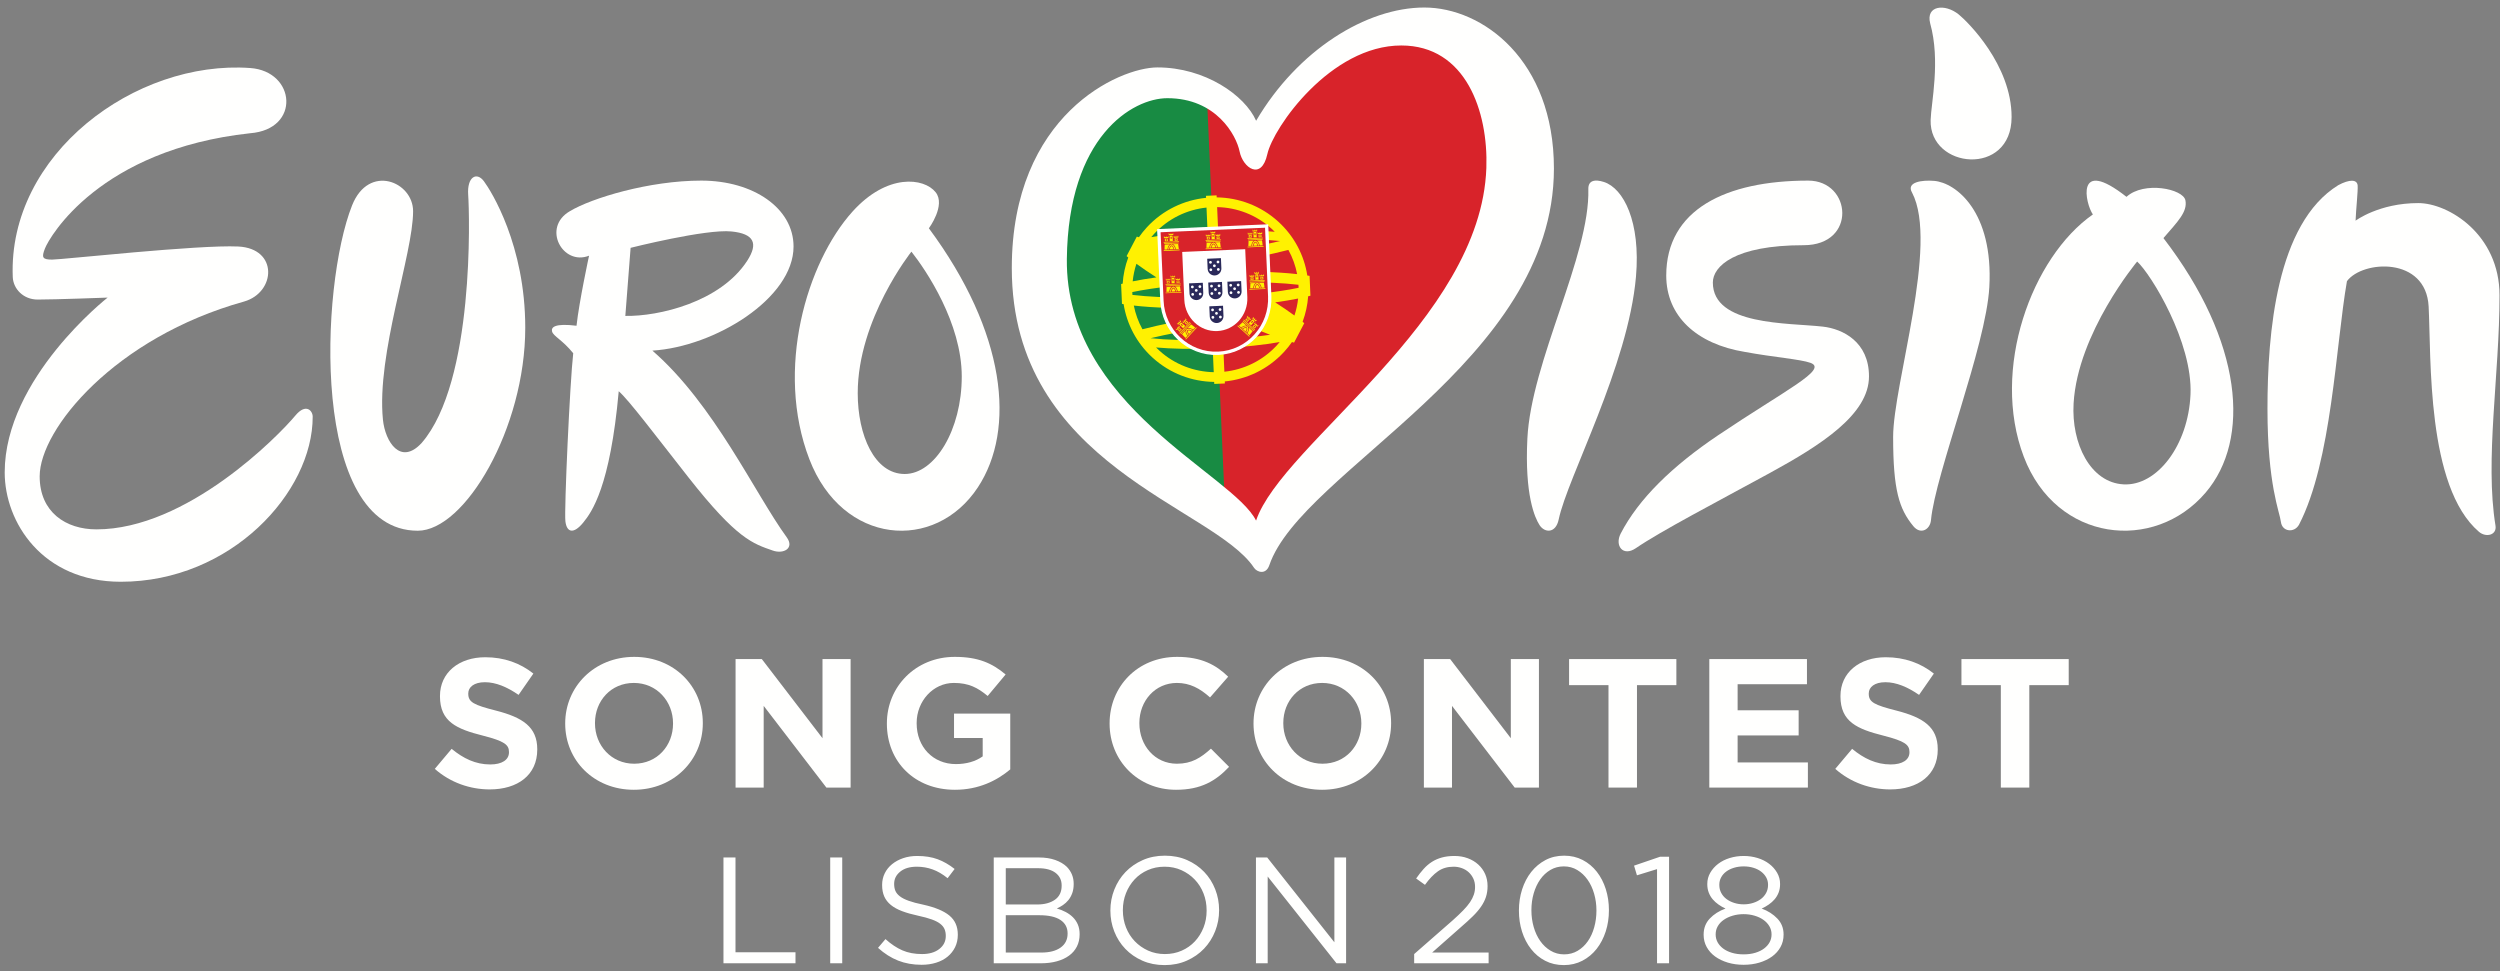 <?xml version="1.0" encoding="UTF-8"?>
<svg width="260px" height="101px" viewBox="0 0 260 101" version="1.1" xmlns="http://www.w3.org/2000/svg" xmlns:xlink="http://www.w3.org/1999/xlink">
    <rect x="0" y="0" width="260" height="101" fill="#808080" stroke="none"/>
    <!-- Generator: Sketch 45.2 (43514) - http://www.bohemiancoding.com/sketch -->
    <title>CMYK_white_ESC_Lisbon_2018</title>
    <desc>Created with Sketch.</desc>
    <defs></defs>
    <g id="Website" stroke="none" stroke-width="1" fill="none" fill-rule="evenodd">
        <g id="CMYK_white_ESC_Lisbon_2018" transform="translate(0, 0.5)">
            <polyline id="Fill-1" fill="#D8232A" points="126.305 50.791 130.467 55.232 145.794 39.659 157.354 20.076 153.051 3.172 139.092 4.081 130.467 13.688 124.938 9.71 126.305 50.791"></polyline>
            <polyline id="Fill-2" fill="#188B43" points="108.75 35.285 127.34 50.88 125.568 10.603 119.621 7.795 110.366 12.841 108.75 35.285"></polyline>
            <path d="M110.952,26.428 C111.095,13.697 117.77,9.712 121.404,9.712 C126.482,9.712 128.578,13.559 128.92,15.262 C129.264,16.963 131.184,18.325 131.802,15.534 C132.42,12.742 138.392,4.23 145.732,4.23 C152.455,4.23 154.783,11.111 154.581,16.964 C154.031,32.895 133.353,45.612 130.631,53.641 C128.207,48.777 110.781,41.748 110.952,26.428 Z M148.134,0.282 C142.096,0.282 134.957,4.707 130.636,12.061 C129.47,9.406 125.315,6.512 120.377,6.512 C116.397,6.511 105.227,11.448 105.227,27.381 C105.227,47.943 126.187,52.167 130.424,58.557 C130.716,58.997 131.654,59.329 132.011,58.279 C135.392,48.375 161.608,37.185 161.608,17.031 C161.608,5.729 154.17,0.282 148.134,0.282 L148.134,0.282 Z" id="Fill-3" fill="#FFFFFE"></path>
            <path d="M132.937,22.547 C134.623,24.081 135.636,26.07 135.959,28.152 C136.039,28.164 136.118,28.177 136.195,28.19 L136.237,29.157 L136.243,29.287 L136.286,30.254 C136.208,30.274 136.129,30.294 136.048,30.315 C135.983,31.214 135.791,32.108 135.47,32.966 C135.53,33.015 135.588,33.063 135.645,33.11 L134.582,35.135 L134.363,35.075 C134.114,35.433 133.838,35.777 133.533,36.107 C131.864,37.915 129.657,38.943 127.379,39.171 L127.388,39.381 L126.283,39.428 L126.274,39.219 C123.983,39.188 121.694,38.356 119.872,36.699 C118.197,35.175 117.186,33.199 116.856,31.132 L116.686,31.103 L116.595,29.04 L116.757,28.999 C116.817,28.075 117.01,27.159 117.339,26.279 L117.165,26.137 L118.228,24.11 L118.447,24.171 C118.696,23.814 118.972,23.468 119.276,23.139 C120.945,21.331 123.152,20.303 125.431,20.075 L125.422,19.865 L126.527,19.817 L126.536,20.027 C128.827,20.057 131.115,20.89 132.937,22.547 Z M125.476,21.087 L125.584,23.541 C123.359,23.657 121.332,23.879 119.73,24.162 C119.826,24.046 119.924,23.934 120.027,23.822 C121.506,22.22 123.457,21.303 125.476,21.087 Z M125.624,24.452 L125.676,25.619 C124.448,25.649 123.277,25.601 122.2,25.515 C121.679,25.299 121.178,25.101 120.701,24.922 C122.129,24.711 123.811,24.546 125.624,24.452 Z M125.725,26.745 L125.741,27.117 C125.487,26.994 125.235,26.872 124.985,26.754 C125.229,26.754 125.476,26.752 125.725,26.745 Z M125.937,31.565 L125.98,32.541 C123.09,32.719 120.541,33.3 118.815,33.745 C118.385,32.966 118.085,32.133 117.916,31.278 C119.97,31.515 122.742,31.606 125.812,31.501 L125.937,31.565 Z M126.029,33.668 L126.081,34.835 C123.602,34.923 121.353,34.856 119.655,34.674 C121.327,34.268 123.553,33.821 126.029,33.668 Z M126.121,35.746 L126.229,38.207 C124.199,38.166 122.175,37.422 120.561,35.954 C120.448,35.85 120.337,35.745 120.231,35.637 C121.854,35.779 123.895,35.825 126.121,35.746 Z M127.334,38.159 L127.226,35.698 C129.456,35.581 131.487,35.357 133.089,35.073 C132.991,35.192 132.889,35.309 132.783,35.424 C131.303,37.026 129.352,37.943 127.334,38.159 Z M127.186,34.788 L127.134,33.621 C128.357,33.592 129.524,33.639 130.597,33.726 C131.116,33.942 131.616,34.139 132.091,34.317 C130.668,34.528 128.993,34.693 127.186,34.788 Z M127.085,32.494 L127.069,32.128 C127.318,32.25 127.566,32.37 127.811,32.486 C127.572,32.486 127.329,32.488 127.085,32.494 Z M126.873,27.681 L126.83,26.697 C129.72,26.517 132.268,25.935 133.99,25.491 C134.43,26.285 134.734,27.136 134.902,28.008 C132.859,27.777 130.12,27.689 127.089,27.792 L126.873,27.681 Z M126.78,25.571 L126.729,24.404 C129.2,24.318 131.44,24.385 133.134,24.566 C131.466,24.971 129.248,25.417 126.78,25.571 Z M126.689,23.493 L126.581,21.039 C128.61,21.079 130.634,21.824 132.249,23.292 C132.361,23.394 132.47,23.499 132.575,23.605 C130.954,23.463 128.915,23.416 126.689,23.493 Z M135.04,29.115 C133.429,28.928 131.373,28.831 129.076,28.848 C129.795,29.244 130.482,29.638 131.132,30.026 C132.614,29.863 133.944,29.661 135.053,29.432 C135.05,29.326 135.046,29.221 135.04,29.115 Z M121.757,29.266 C120.241,29.434 118.884,29.641 117.759,29.875 C117.762,29.974 117.766,30.072 117.772,30.17 C119.396,30.364 121.484,30.464 123.819,30.446 C123.099,30.05 122.409,29.655 121.757,29.266 Z M117.798,28.761 C118.531,28.611 119.36,28.472 120.266,28.348 C119.493,27.854 118.795,27.378 118.188,26.932 C117.99,27.529 117.861,28.143 117.798,28.761 Z M132.618,30.946 C133.49,30.826 134.292,30.693 135.005,30.548 C134.94,31.145 134.813,31.737 134.621,32.314 C134.034,31.883 133.361,31.423 132.618,30.946 L132.618,30.946 Z" id="Fill-4" fill="#FFF101"></path>
            <path d="M126.701,36.346 C125.92,36.38 125.154,36.255 124.426,35.974 C123.729,35.705 123.1,35.308 122.554,34.79 C122.014,34.28 121.582,33.679 121.27,33.003 C120.949,32.308 120.769,31.565 120.736,30.795 L120.41,23.39 L122.844,23.285 L129.396,23.001 L131.83,22.895 L132.157,30.3 C132.19,31.07 132.076,31.826 131.817,32.546 C131.566,33.246 131.188,33.882 130.697,34.437 C130.198,35 129.605,35.45 128.936,35.778 C128.234,36.121 127.483,36.312 126.701,36.346" id="Fill-5" fill="#FFFFFF"></path>
            <path d="M131.754,32.524 C131.506,33.216 131.132,33.845 130.647,34.394 C130.153,34.949 129.568,35.395 128.906,35.718 C128.214,36.057 127.471,36.247 126.699,36.28 C125.926,36.314 125.17,36.19 124.449,35.911 C123.763,35.646 123.14,35.253 122.6,34.743 C122.067,34.237 121.64,33.644 121.331,32.975 C121.014,32.288 120.835,31.554 120.801,30.792 L120.479,23.454 L131.767,22.965 L132.089,30.303 C132.123,31.065 132.01,31.812 131.754,32.524 Z M131.895,22.826 L120.34,23.327 L120.669,30.798 C120.703,31.577 120.885,32.328 121.21,33.031 C121.525,33.715 121.962,34.323 122.508,34.838 C123.061,35.361 123.697,35.763 124.402,36.035 C125.126,36.315 125.889,36.443 126.666,36.414 L126.742,36.411 L126.742,36.41 C127.52,36.372 128.267,36.179 128.965,35.837 C129.643,35.506 130.242,35.05 130.746,34.481 C131.244,33.92 131.626,33.277 131.881,32.568 C132.142,31.84 132.257,31.076 132.223,30.297 L131.895,22.826 L131.895,22.826 Z" id="Fill-6" fill="#FFFFFF"></path>
            <path d="M126.689,36.07 C125.946,36.103 125.219,35.983 124.526,35.716 C123.865,35.461 123.265,35.081 122.746,34.59 C122.232,34.104 121.82,33.532 121.524,32.888 C121.217,32.226 121.046,31.518 121.014,30.783 L120.7,23.654 L122.856,23.561 L129.408,23.277 L131.565,23.183 L131.878,30.312 C131.91,31.047 131.802,31.767 131.555,32.454 C131.316,33.121 130.956,33.726 130.487,34.254 C130.014,34.789 129.449,35.219 128.812,35.53 C128.146,35.855 127.432,36.038 126.689,36.07" id="Fill-7" fill="#D8232A"></path>
            <path d="M125.902,23.581 L125.91,23.744 C125.91,23.755 125.92,23.763 125.93,23.763 L126.363,23.744 C126.374,23.743 126.383,23.734 126.383,23.724 L126.376,23.56 L126.322,23.563 L126.326,23.648 L126.168,23.655 L126.165,23.569 L126.114,23.572 L126.118,23.657 L125.96,23.665 L125.956,23.578 L125.902,23.581" id="Fill-8" fill="#FFF101"></path>
            <path d="M126.22,24.148 L126.108,24.153 L126.101,23.986 C126.1,23.955 126.124,23.929 126.154,23.928 C126.186,23.926 126.211,23.951 126.212,23.981 L126.22,24.148 Z M126.294,23.812 L126.006,23.824 L126.007,24.383 L126.341,24.369 L126.294,23.812 L126.294,23.812 Z" id="Fill-9" fill="#FFF101"></path>
            <path d="M125.6,24.226 C125.599,24.195 125.623,24.17 125.653,24.168 C125.685,24.167 125.711,24.191 125.712,24.222 L125.717,24.346 L125.606,24.35 L125.6,24.226 Z M125.508,24.405 L125.819,24.392 L125.796,24.126 L125.508,24.139 L125.508,24.405 L125.508,24.405 Z" id="Fill-10" fill="#FFF101"></path>
            <path d="M125.404,23.895 L125.412,24.059 C125.412,24.07 125.422,24.078 125.434,24.077 L125.865,24.059 C125.876,24.059 125.885,24.049 125.885,24.038 L125.877,23.875 L125.824,23.877 L125.828,23.963 L125.67,23.97 L125.667,23.884 L125.616,23.886 L125.62,23.972 L125.461,23.979 L125.457,23.893 L125.404,23.895" id="Fill-11" fill="#FFF101"></path>
            <path d="M126.37,25.1 C126.334,25.004 126.275,24.935 126.197,24.896 C126.123,24.942 126.071,25.015 126.043,25.114 C126.027,25.167 126.023,25.217 126.021,25.246 L126.404,25.23 C126.399,25.2 126.391,25.152 126.37,25.1" id="Fill-12" fill="#FFF101"></path>
            <path d="M126.426,23.851 L126.433,24.014 C126.434,24.025 126.443,24.034 126.454,24.034 L126.888,24.015 C126.898,24.014 126.907,24.005 126.906,23.994 L126.899,23.83 L126.846,23.833 L126.849,23.919 L126.692,23.925 L126.688,23.84 L126.638,23.842 L126.641,23.928 L126.484,23.934 L126.48,23.849 L126.426,23.851" id="Fill-13" fill="#FFF101"></path>
            <path d="M126.622,24.182 C126.621,24.151 126.644,24.125 126.675,24.124 C126.705,24.123 126.732,24.146 126.734,24.177 L126.739,24.301 L126.627,24.306 L126.622,24.182 Z M126.53,24.361 L126.841,24.347 L126.818,24.082 L126.529,24.094 L126.53,24.361 L126.53,24.361 Z" id="Fill-14" fill="#FFF101"></path>
            <path d="M125.458,24.684 L126.916,24.621 C126.936,24.619 126.952,24.602 126.952,24.582 C126.951,24.563 126.933,24.546 126.912,24.546 L125.455,24.61 C125.433,24.611 125.418,24.628 125.419,24.648 C125.42,24.668 125.436,24.685 125.458,24.684" id="Fill-15" fill="#FFF101"></path>
            <path d="M125.414,24.547 L126.948,24.481 C126.97,24.479 126.988,24.463 126.987,24.443 C126.986,24.422 126.968,24.406 126.945,24.407 L125.41,24.474 C125.388,24.475 125.37,24.492 125.371,24.513 C125.372,24.532 125.391,24.548 125.414,24.547" id="Fill-16" fill="#FFF101"></path>
            <path d="M125.422,25.415 L127.015,25.346 C127.039,25.346 127.058,25.328 127.057,25.306 C127.056,25.285 127.035,25.268 127.011,25.268 L125.419,25.337 C125.395,25.339 125.376,25.357 125.377,25.379 C125.378,25.4 125.399,25.417 125.422,25.415" id="Fill-17" fill="#FFF101"></path>
            <polyline id="Fill-18" fill="#FFF101" points="126.266 24.701 126.266 24.7 126.266 24.701"></polyline>
            <path d="M126.563,24.945 C126.62,25.056 126.638,25.161 126.643,25.22 L126.957,25.206 L126.89,24.686 L126.35,24.71 C126.439,24.764 126.511,24.843 126.563,24.945" id="Fill-19" fill="#FFF101"></path>
            <path d="M125.781,25.257 C125.782,25.198 125.79,25.092 125.837,24.977 C125.88,24.873 125.946,24.786 126.029,24.723 L125.49,24.747 L125.468,25.271 L125.781,25.257" id="Fill-20" fill="#FFF101"></path>
            <path d="M126.469,25.227 L126.578,25.223 C126.573,25.174 126.558,25.076 126.506,24.975 C126.446,24.86 126.361,24.778 126.252,24.732 L126.214,24.715 L126.164,24.717 L126.128,24.737 C126.024,24.793 125.947,24.882 125.898,25.001 C125.854,25.107 125.847,25.206 125.847,25.254 L125.956,25.25 C125.958,25.216 125.962,25.159 125.98,25.097 C126.004,25.012 126.058,24.897 126.181,24.832 L126.19,24.828 L126.205,24.829 L126.209,24.83 C126.336,24.885 126.401,24.995 126.432,25.077 C126.454,25.138 126.465,25.194 126.469,25.227" id="Fill-21" fill="#FFF101"></path>
            <path d="M128.771,33.372 C128.76,33.365 128.749,33.36 128.738,33.361 C128.727,33.361 128.718,33.365 128.712,33.372 C128.697,33.388 128.699,33.414 128.717,33.43 L129.893,34.5 C129.91,34.514 129.938,34.515 129.951,34.5 C129.966,34.484 129.964,34.457 129.947,34.443 L128.771,33.372" id="Fill-22" fill="#FFF101"></path>
            <path d="M129.86,33.898 C129.821,34.017 129.759,34.103 129.72,34.149 L129.952,34.36 L130.274,33.944 L129.876,33.581 C129.9,33.683 129.893,33.792 129.86,33.898" id="Fill-23" fill="#FFF101"></path>
            <path d="M129.314,32.883 C129.299,32.87 129.275,32.871 129.262,32.885 C129.247,32.9 129.249,32.924 129.264,32.936 L130.342,33.917 C130.359,33.93 130.38,33.927 130.392,33.914 C130.406,33.899 130.406,33.876 130.39,33.861 L129.314,32.883" id="Fill-24" fill="#FFF101"></path>
            <path d="M129.798,33.879 C129.838,33.756 129.836,33.639 129.791,33.53 L129.776,33.491 L129.739,33.457 L129.7,33.445 C129.587,33.412 129.467,33.421 129.349,33.471 C129.243,33.514 129.167,33.581 129.132,33.614 L129.213,33.687 C129.238,33.665 129.281,33.627 129.339,33.595 C129.449,33.535 129.563,33.519 129.67,33.549 L129.676,33.552 L129.688,33.565 L129.691,33.568 C129.742,33.697 129.709,33.82 129.672,33.899 C129.646,33.958 129.613,34.005 129.59,34.032 L129.672,34.105 C129.725,34.041 129.771,33.959 129.798,33.879" id="Fill-25" fill="#FFF101"></path>
            <path d="M128.853,33.36 L129.084,33.57 C129.126,33.529 129.208,33.46 129.323,33.412 C129.429,33.368 129.537,33.352 129.639,33.367 L129.241,33.004 L128.853,33.36" id="Fill-26" fill="#FFF101"></path>
            <path d="M130.299,32.97 L130.185,33.094 L130.102,33.019 L130.216,32.895 C130.237,32.874 130.274,32.872 130.295,32.892 C130.319,32.914 130.32,32.948 130.299,32.97 Z M129.867,33.112 L130.113,33.335 L130.477,32.908 L130.263,32.714 L129.867,33.112 L129.867,33.112 Z" id="Fill-27" fill="#FFF101"></path>
            <path d="M129.613,33.872 C129.655,33.778 129.663,33.689 129.635,33.607 C129.552,33.587 129.46,33.602 129.371,33.652 C129.322,33.679 129.283,33.71 129.262,33.732 L129.543,33.988 C129.561,33.963 129.59,33.923 129.613,33.872" id="Fill-28" fill="#FFF101"></path>
            <path d="M130.254,32.59 C130.246,32.599 130.246,32.611 130.255,32.619 L130.573,32.909 C130.582,32.916 130.596,32.916 130.603,32.908 L130.714,32.787 L130.675,32.752 L130.616,32.815 L130.499,32.709 L130.558,32.646 L130.52,32.612 L130.461,32.675 L130.345,32.57 L130.404,32.505 L130.365,32.469 L130.254,32.59" id="Fill-29" fill="#FFF101"></path>
            <path d="M129.997,32.782 C130.006,32.789 130.019,32.788 130.026,32.781 L130.138,32.66 L130.098,32.624 L130.04,32.688 L129.923,32.582 L129.982,32.519 L129.943,32.484 L129.886,32.548 L129.768,32.442 L129.828,32.378 L129.789,32.342 L129.677,32.463 C129.67,32.471 129.67,32.484 129.678,32.492 L129.997,32.782" id="Fill-30" fill="#FFF101"></path>
            <path d="M130.525,33.395 C130.546,33.417 130.547,33.452 130.527,33.474 L130.442,33.567 L130.359,33.492 L130.445,33.399 C130.465,33.378 130.502,33.377 130.525,33.395 Z M130.252,33.462 L130.482,33.67 L130.654,33.467 L130.441,33.274 L130.252,33.462 L130.252,33.462 Z" id="Fill-31" fill="#FFF101"></path>
            <path d="M130.752,33.467 C130.76,33.475 130.772,33.475 130.78,33.465 L130.891,33.346 L130.853,33.31 L130.793,33.374 L130.677,33.268 L130.736,33.205 L130.698,33.17 L130.639,33.234 L130.523,33.128 L130.581,33.063 L130.543,33.028 L130.432,33.148 C130.423,33.157 130.424,33.17 130.433,33.177 L130.752,33.467" id="Fill-32" fill="#FFF101"></path>
            <path d="M129.38,32.756 C129.37,32.748 129.36,32.745 129.349,32.745 C129.34,32.745 129.331,32.748 129.325,32.755 C129.311,32.77 129.313,32.794 129.33,32.81 L130.463,33.841 C130.479,33.855 130.504,33.855 130.517,33.841 C130.531,33.825 130.529,33.801 130.512,33.786 L129.38,32.756" id="Fill-33" fill="#FFF101"></path>
            <path d="M129.689,32.881 L129.606,32.806 L129.691,32.714 C129.711,32.691 129.748,32.69 129.769,32.71 C129.78,32.721 129.787,32.734 129.787,32.749 C129.788,32.764 129.784,32.778 129.773,32.79 L129.689,32.881 Z M129.687,32.587 L129.499,32.775 L129.727,32.984 L129.901,32.782 L129.687,32.587 L129.687,32.587 Z" id="Fill-34" fill="#FFF101"></path>
            <path d="M122.633,33.014 L122.569,32.955 L122.533,32.994 L122.598,33.052 L122.492,33.167 L122.427,33.109 L122.391,33.148 L122.513,33.258 C122.52,33.266 122.534,33.265 122.541,33.257 L122.834,32.94 C122.842,32.932 122.841,32.92 122.832,32.912 L122.712,32.801 L122.676,32.839 L122.739,32.899 L122.633,33.014" id="Fill-35" fill="#FFF101"></path>
            <path d="M122.634,33.737 C122.654,33.717 122.691,33.715 122.713,33.734 L122.806,33.819 L122.73,33.901 L122.637,33.816 C122.615,33.795 122.613,33.761 122.634,33.737 Z M122.91,33.78 L122.706,33.608 L122.51,33.82 L122.701,34.008 L122.91,33.78 L122.91,33.78 Z" id="Fill-36" fill="#FFF101"></path>
            <path d="M122.896,33.212 L123.02,33.326 L122.945,33.407 L122.82,33.295 C122.799,33.274 122.797,33.239 122.817,33.215 C122.838,33.195 122.874,33.193 122.896,33.212 Z M123.038,33.641 L123.263,33.397 L122.834,33.036 L122.638,33.248 L123.038,33.641 L123.038,33.641 Z" id="Fill-37" fill="#FFF101"></path>
            <path d="M122.364,33.739 L122.299,33.681 L122.263,33.72 L122.385,33.83 C122.392,33.837 122.406,33.837 122.413,33.828 L122.706,33.511 C122.713,33.503 122.713,33.491 122.704,33.483 L122.584,33.373 L122.547,33.412 L122.611,33.47 L122.505,33.586 L122.441,33.527 L122.405,33.566 L122.47,33.623 L122.364,33.739" id="Fill-38" fill="#FFF101"></path>
            <path d="M123.055,32.991 L122.99,32.932 L122.954,32.972 L123.076,33.082 C123.084,33.089 123.097,33.088 123.104,33.081 L123.396,32.764 C123.404,32.755 123.404,32.742 123.395,32.735 L123.274,32.625 L123.239,32.664 L123.303,32.722 L123.195,32.838 L123.131,32.779 L123.097,32.817 L123.16,32.875 L123.055,32.991" id="Fill-39" fill="#FFF101"></path>
            <path d="M123.496,33.07 L123.421,33.152 L123.328,33.068 C123.317,33.059 123.311,33.045 123.31,33.029 C123.309,33.015 123.315,33.001 123.325,32.99 C123.345,32.967 123.382,32.966 123.404,32.987 L123.496,33.07 Z M123.202,33.072 L123.39,33.259 L123.601,33.032 L123.396,32.86 L123.202,33.072 L123.202,33.072 Z" id="Fill-40" fill="#FFF101"></path>
            <path d="M123.746,32.987 C123.735,32.988 123.725,32.992 123.718,33.001 L122.679,34.125 C122.665,34.142 122.665,34.166 122.679,34.181 C122.694,34.193 122.72,34.19 122.734,34.175 L123.772,33.05 C123.787,33.034 123.787,33.01 123.772,32.996 C123.766,32.99 123.757,32.987 123.746,32.987" id="Fill-41" fill="#FFF101"></path>
            <path d="M123.501,34.419 C123.458,34.375 123.389,34.295 123.341,34.181 C123.296,34.077 123.282,33.97 123.295,33.866 L122.931,34.263 L123.288,34.648 L123.501,34.419" id="Fill-42" fill="#FFF101"></path>
            <path d="M123.512,33.632 C123.546,33.625 123.579,33.62 123.613,33.619 C123.685,33.615 123.758,33.626 123.831,33.65 C123.95,33.688 124.037,33.75 124.084,33.787 L124.296,33.557 L123.877,33.237 L123.512,33.632" id="Fill-43" fill="#FFF101"></path>
            <path d="M124.41,33.548 C124.398,33.548 124.387,33.554 124.378,33.563 L123.301,34.73 C123.285,34.747 123.284,34.774 123.3,34.788 C123.316,34.801 123.343,34.799 123.358,34.783 L124.437,33.615 C124.452,33.598 124.453,33.572 124.437,33.557 C124.43,33.551 124.42,33.547 124.41,33.548" id="Fill-44" fill="#FFF101"></path>
            <path d="M123.663,34.243 L123.921,33.963 C123.896,33.944 123.856,33.916 123.805,33.894 C123.711,33.851 123.62,33.845 123.538,33.871 C123.518,33.955 123.532,34.043 123.583,34.134 C123.61,34.182 123.642,34.22 123.663,34.243" id="Fill-45" fill="#FFF101"></path>
            <path d="M123.82,33.11 C123.809,33.111 123.802,33.115 123.794,33.122 L122.808,34.19 C122.794,34.205 122.795,34.228 122.81,34.243 C122.824,34.255 122.849,34.254 122.862,34.24 L122.864,34.238 L123.848,33.172 C123.862,33.157 123.861,33.134 123.846,33.119 C123.839,33.114 123.83,33.11 123.82,33.11" id="Fill-46" fill="#FFF101"></path>
            <path d="M123.387,33.768 L123.375,33.808 C123.341,33.92 123.35,34.037 123.4,34.156 C123.433,34.233 123.486,34.311 123.545,34.371 L123.619,34.29 C123.596,34.266 123.558,34.222 123.527,34.165 C123.482,34.09 123.44,33.97 123.479,33.838 L123.483,33.828 L123.491,33.82 L123.499,33.817 C123.601,33.777 123.716,33.783 123.832,33.834 C123.891,33.861 123.939,33.894 123.965,33.914 L124.039,33.835 C124.002,33.804 123.921,33.745 123.811,33.711 C123.689,33.672 123.568,33.674 123.458,33.716 L123.419,33.732 L123.387,33.768" id="Fill-47" fill="#FFF101"></path>
            <path d="M129.961,24.037 C129.96,24.006 129.984,23.981 130.015,23.979 C130.045,23.978 130.071,24.001 130.073,24.033 L130.078,24.157 L129.966,24.161 L129.961,24.037 Z M129.869,24.216 L130.181,24.203 L130.157,23.937 L129.869,23.95 L129.869,24.216 L129.869,24.216 Z" id="Fill-48" fill="#FFF101"></path>
            <path d="M130.264,23.392 L130.271,23.555 C130.271,23.566 130.28,23.574 130.292,23.574 L130.724,23.555 C130.736,23.554 130.744,23.545 130.744,23.535 L130.736,23.371 L130.683,23.374 L130.687,23.459 L130.529,23.466 L130.526,23.38 L130.475,23.383 L130.478,23.468 L130.32,23.475 L130.317,23.389 L130.264,23.392" id="Fill-49" fill="#FFF101"></path>
            <path d="M130.731,24.911 C130.695,24.814 130.636,24.746 130.558,24.707 C130.484,24.753 130.432,24.826 130.404,24.925 C130.389,24.979 130.383,25.028 130.383,25.057 L130.764,25.041 C130.761,25.011 130.751,24.963 130.731,24.911" id="Fill-50" fill="#FFF101"></path>
            <path d="M130.582,23.959 L130.469,23.964 L130.462,23.797 C130.461,23.766 130.485,23.74 130.515,23.739 C130.547,23.737 130.573,23.762 130.574,23.792 L130.582,23.959 Z M130.655,23.623 L130.366,23.635 L130.369,24.194 L130.703,24.18 L130.655,23.623 L130.655,23.623 Z" id="Fill-51" fill="#FFF101"></path>
            <path d="M130.787,23.662 L130.794,23.825 C130.795,23.836 130.804,23.845 130.815,23.845 L131.248,23.826 C131.259,23.825 131.268,23.815 131.268,23.805 L131.26,23.642 L131.206,23.644 L131.21,23.73 L131.053,23.736 L131.049,23.651 L130.998,23.653 L131.002,23.739 L130.844,23.746 L130.84,23.66 L130.787,23.662" id="Fill-52" fill="#FFF101"></path>
            <path d="M129.765,23.706 L129.773,23.87 C129.773,23.881 129.783,23.889 129.794,23.888 L130.227,23.87 C130.238,23.87 130.246,23.86 130.246,23.849 L130.239,23.686 L130.186,23.688 L130.19,23.774 L130.032,23.781 L130.028,23.695 L129.977,23.697 L129.981,23.783 L129.824,23.79 L129.82,23.704 L129.765,23.706" id="Fill-53" fill="#FFF101"></path>
            <path d="M130.983,23.994 C130.982,23.962 131.006,23.936 131.037,23.935 C131.067,23.934 131.093,23.957 131.094,23.988 L131.1,24.112 L130.989,24.117 L130.983,23.994 Z M130.891,24.172 L131.202,24.158 L131.179,23.893 L130.89,23.905 L130.891,24.172 L130.891,24.172 Z" id="Fill-54" fill="#FFF101"></path>
            <path d="M130.924,24.756 C130.982,24.867 130.999,24.972 131.004,25.031 L131.319,25.017 L131.25,24.497 L130.71,24.521 C130.799,24.575 130.872,24.657 130.924,24.756" id="Fill-55" fill="#FFF101"></path>
            <path d="M129.774,24.358 L131.308,24.292 C131.331,24.29 131.349,24.274 131.347,24.254 C131.347,24.234 131.328,24.217 131.305,24.218 L129.771,24.285 C129.748,24.286 129.73,24.303 129.732,24.324 C129.732,24.344 129.752,24.359 129.774,24.358" id="Fill-56" fill="#FFF101"></path>
            <path d="M129.817,24.495 L131.277,24.432 C131.297,24.43 131.313,24.413 131.312,24.393 C131.311,24.374 131.294,24.357 131.273,24.357 L129.815,24.421 C129.795,24.422 129.78,24.44 129.78,24.459 C129.781,24.479 129.798,24.495 129.817,24.495" id="Fill-57" fill="#FFF101"></path>
            <path d="M129.782,25.226 L131.376,25.157 C131.4,25.157 131.419,25.138 131.418,25.117 C131.418,25.095 131.397,25.078 131.373,25.079 L129.779,25.148 C129.756,25.15 129.737,25.168 129.738,25.19 C129.739,25.211 129.76,25.228 129.782,25.226" id="Fill-58" fill="#FFF101"></path>
            <path d="M130.829,25.039 L130.939,25.034 C130.934,24.985 130.918,24.888 130.866,24.786 C130.807,24.672 130.721,24.589 130.614,24.543 L130.575,24.526 L130.526,24.528 L130.489,24.548 C130.385,24.604 130.308,24.693 130.259,24.812 C130.216,24.918 130.209,25.017 130.208,25.065 L130.318,25.061 C130.319,25.027 130.324,24.97 130.34,24.908 C130.365,24.823 130.419,24.708 130.541,24.643 L130.551,24.639 L130.565,24.64 L130.569,24.642 C130.697,24.697 130.762,24.806 130.792,24.888 C130.816,24.948 130.826,25.005 130.829,25.039" id="Fill-59" fill="#FFF101"></path>
            <polyline id="Fill-60" fill="#FFF101" points="130.627 24.512 130.627 24.512 130.627 24.511 130.627 24.512"></polyline>
            <path d="M130.143,25.068 C130.143,25.009 130.151,24.903 130.199,24.788 C130.241,24.684 130.307,24.597 130.39,24.534 L129.851,24.558 L129.828,25.082 L130.143,25.068" id="Fill-61" fill="#FFF101"></path>
            <path d="M121.542,23.77 L121.549,23.933 C121.549,23.944 121.558,23.952 121.57,23.952 L122.002,23.933 C122.013,23.932 122.023,23.923 122.022,23.912 L122.015,23.749 L121.961,23.752 L121.965,23.837 L121.807,23.845 L121.803,23.758 L121.753,23.761 L121.757,23.846 L121.598,23.854 L121.594,23.767 L121.542,23.77" id="Fill-62" fill="#FFF101"></path>
            <path d="M121.24,24.415 C121.238,24.385 121.262,24.359 121.293,24.357 C121.323,24.356 121.349,24.379 121.35,24.411 L121.356,24.535 L121.245,24.539 L121.24,24.415 Z M121.148,24.594 L121.458,24.581 L121.436,24.315 L121.147,24.328 L121.148,24.594 L121.148,24.594 Z" id="Fill-63" fill="#FFF101"></path>
            <path d="M121.859,24.337 L121.748,24.342 L121.74,24.175 C121.739,24.145 121.763,24.118 121.793,24.117 C121.825,24.115 121.851,24.139 121.852,24.17 L121.859,24.337 Z M121.934,24.001 L121.645,24.013 L121.647,24.572 L121.98,24.558 L121.934,24.001 L121.934,24.001 Z" id="Fill-64" fill="#FFF101"></path>
            <path d="M122.01,25.289 C121.972,25.192 121.915,25.125 121.836,25.085 C121.762,25.131 121.709,25.204 121.682,25.303 C121.666,25.357 121.662,25.406 121.661,25.435 L122.043,25.419 C122.039,25.389 122.029,25.341 122.01,25.289" id="Fill-65" fill="#FFF101"></path>
            <path d="M122.261,24.372 C122.26,24.34 122.284,24.314 122.314,24.313 C122.345,24.312 122.371,24.335 122.372,24.366 L122.377,24.49 L122.266,24.495 L122.261,24.372 Z M122.169,24.55 L122.48,24.536 L122.457,24.27 L122.168,24.283 L122.169,24.55 L122.169,24.55 Z" id="Fill-66" fill="#FFF101"></path>
            <path d="M122.065,24.04 L122.072,24.203 C122.072,24.214 122.083,24.223 122.094,24.223 L122.526,24.204 C122.537,24.203 122.546,24.194 122.546,24.183 L122.539,24.019 L122.485,24.022 L122.489,24.108 L122.331,24.114 L122.327,24.029 L122.276,24.031 L122.28,24.117 L122.122,24.123 L122.118,24.038 L122.065,24.04" id="Fill-67" fill="#FFF101"></path>
            <path d="M121.044,24.085 L121.051,24.248 C121.051,24.258 121.061,24.267 121.072,24.266 L121.504,24.248 C121.516,24.247 121.525,24.238 121.524,24.227 L121.517,24.064 L121.464,24.066 L121.467,24.152 L121.31,24.159 L121.306,24.073 L121.254,24.075 L121.258,24.161 L121.101,24.168 L121.097,24.082 L121.044,24.085" id="Fill-68" fill="#FFF101"></path>
            <path d="M122.203,25.134 C122.259,25.245 122.277,25.35 122.283,25.409 L122.596,25.395 L122.528,24.875 L121.989,24.899 C122.078,24.953 122.149,25.032 122.203,25.134" id="Fill-69" fill="#FFF101"></path>
            <path d="M121.051,24.736 L122.587,24.67 C122.609,24.668 122.626,24.652 122.626,24.632 C122.625,24.612 122.606,24.595 122.584,24.596 L121.048,24.663 C121.027,24.664 121.009,24.681 121.01,24.702 C121.01,24.721 121.03,24.737 121.051,24.736" id="Fill-70" fill="#FFF101"></path>
            <path d="M121.096,24.872 L122.554,24.81 C122.576,24.808 122.591,24.791 122.59,24.771 C122.589,24.751 122.572,24.735 122.551,24.735 L121.093,24.799 C121.073,24.799 121.057,24.817 121.059,24.837 C121.059,24.857 121.076,24.874 121.096,24.872" id="Fill-71" fill="#FFF101"></path>
            <path d="M122.108,25.416 L122.217,25.412 C122.212,25.363 122.197,25.265 122.144,25.164 C122.085,25.049 122,24.967 121.891,24.921 L121.853,24.905 L121.803,24.906 L121.767,24.926 C121.663,24.982 121.586,25.071 121.537,25.19 C121.493,25.295 121.486,25.395 121.486,25.443 L121.596,25.439 C121.597,25.405 121.601,25.348 121.618,25.286 C121.644,25.201 121.698,25.086 121.818,25.021 L121.829,25.017 L121.843,25.018 L121.848,25.019 C121.976,25.074 122.039,25.185 122.07,25.266 C122.093,25.327 122.104,25.383 122.108,25.416" id="Fill-72" fill="#FFF101"></path>
            <polyline id="Fill-73" fill="#FFF101" points="121.905 24.89 121.905 24.89 121.905 24.889 121.905 24.89"></polyline>
            <path d="M121.421,25.446 C121.421,25.387 121.428,25.281 121.477,25.166 C121.519,25.06 121.584,24.975 121.668,24.912 L121.127,24.936 L121.107,25.46 L121.421,25.446" id="Fill-74" fill="#FFF101"></path>
            <path d="M121.061,25.605 L122.654,25.535 C122.678,25.534 122.697,25.516 122.697,25.495 C122.695,25.473 122.674,25.456 122.65,25.457 L121.057,25.526 C121.033,25.528 121.016,25.546 121.017,25.568 C121.018,25.589 121.037,25.606 121.061,25.605" id="Fill-75" fill="#FFF101"></path>
            <path d="M130.155,28.435 C130.153,28.404 130.177,28.377 130.208,28.376 C130.238,28.375 130.265,28.399 130.266,28.43 L130.272,28.554 L130.16,28.559 L130.155,28.435 Z M130.062,28.613 L130.374,28.599 L130.351,28.335 L130.062,28.347 L130.062,28.613 L130.062,28.613 Z" id="Fill-76" fill="#FFF101"></path>
            <path d="M130.457,27.789 L130.464,27.952 C130.465,27.963 130.474,27.972 130.485,27.972 L130.918,27.952 C130.929,27.952 130.937,27.943 130.937,27.932 L130.929,27.768 L130.877,27.771 L130.881,27.857 L130.723,27.864 L130.719,27.777 L130.668,27.78 L130.672,27.866 L130.514,27.873 L130.51,27.787 L130.457,27.789" id="Fill-77" fill="#FFF101"></path>
            <path d="M130.925,29.309 C130.888,29.212 130.83,29.144 130.751,29.105 C130.678,29.15 130.625,29.223 130.597,29.323 C130.582,29.376 130.577,29.425 130.577,29.455 L130.958,29.439 C130.954,29.408 130.944,29.361 130.925,29.309" id="Fill-78" fill="#FFF101"></path>
            <path d="M130.98,28.059 L130.988,28.223 C130.989,28.233 130.998,28.242 131.009,28.241 L131.441,28.223 C131.453,28.222 131.462,28.213 131.461,28.203 L131.454,28.038 L131.4,28.041 L131.404,28.128 L131.246,28.135 L131.242,28.048 L131.191,28.05 L131.195,28.137 L131.037,28.144 L131.034,28.056 L130.98,28.059" id="Fill-79" fill="#FFF101"></path>
            <path d="M131.177,28.39 C131.175,28.36 131.199,28.334 131.23,28.332 C131.26,28.331 131.286,28.355 131.288,28.386 L131.293,28.51 L131.182,28.515 L131.177,28.39 Z M131.084,28.568 L131.395,28.555 L131.373,28.29 L131.084,28.303 L131.084,28.568 L131.084,28.568 Z" id="Fill-80" fill="#FFF101"></path>
            <path d="M129.959,28.103 L129.966,28.267 C129.967,28.277 129.976,28.286 129.988,28.286 L130.42,28.267 C130.431,28.266 130.439,28.257 130.439,28.246 L130.432,28.083 L130.379,28.085 L130.383,28.172 L130.226,28.179 L130.222,28.092 L130.17,28.094 L130.174,28.181 L130.017,28.188 L130.013,28.101 L129.959,28.103" id="Fill-81" fill="#FFF101"></path>
            <path d="M130.775,28.356 L130.662,28.361 L130.655,28.194 C130.654,28.164 130.679,28.137 130.708,28.136 C130.74,28.134 130.766,28.159 130.768,28.189 L130.775,28.356 Z M130.849,28.021 L130.56,28.034 L130.562,28.592 L130.896,28.577 L130.849,28.021 L130.849,28.021 Z" id="Fill-82" fill="#FFF101"></path>
            <path d="M129.968,28.755 L131.502,28.689 C131.525,28.688 131.542,28.671 131.541,28.65 C131.541,28.631 131.522,28.614 131.499,28.615 L129.964,28.682 C129.942,28.683 129.924,28.701 129.925,28.721 C129.925,28.741 129.945,28.757 129.968,28.755" id="Fill-83" fill="#FFF101"></path>
            <path d="M131.118,29.154 C131.175,29.265 131.192,29.368 131.198,29.428 L131.513,29.415 L131.444,28.894 L130.904,28.917 C130.993,28.972 131.065,29.054 131.118,29.154" id="Fill-84" fill="#FFF101"></path>
            <path d="M130.011,28.892 L131.47,28.828 C131.491,28.828 131.506,28.811 131.505,28.79 C131.505,28.77 131.488,28.755 131.467,28.755 L130.008,28.819 C129.988,28.82 129.973,28.837 129.974,28.857 C129.975,28.877 129.992,28.892 130.011,28.892" id="Fill-85" fill="#FFF101"></path>
            <path d="M129.976,29.625 L131.57,29.555 C131.594,29.554 131.613,29.535 131.612,29.514 C131.611,29.493 131.59,29.477 131.566,29.477 L129.973,29.546 C129.949,29.548 129.93,29.566 129.932,29.587 C129.932,29.608 129.953,29.625 129.976,29.625" id="Fill-86" fill="#FFF101"></path>
            <polyline id="Fill-87" fill="#FFF101" points="130.82 28.909 130.82 28.909 130.82 28.908 130.82 28.909"></polyline>
            <path d="M130.336,29.466 C130.336,29.406 130.345,29.301 130.392,29.185 C130.434,29.081 130.5,28.994 130.583,28.931 L130.044,28.954 L130.021,29.479 L130.336,29.466" id="Fill-88" fill="#FFF101"></path>
            <path d="M131.023,29.436 L131.132,29.431 C131.128,29.383 131.112,29.286 131.06,29.184 C131,29.068 130.915,28.986 130.807,28.94 L130.768,28.923 L130.719,28.925 L130.683,28.946 C130.578,29.001 130.501,29.09 130.452,29.21 C130.41,29.316 130.402,29.414 130.402,29.463 L130.512,29.458 C130.512,29.425 130.517,29.368 130.534,29.305 C130.558,29.221 130.612,29.106 130.735,29.041 L130.742,29.037 L130.757,29.036 L130.763,29.039 C130.891,29.094 130.955,29.203 130.986,29.286 C131.009,29.346 131.019,29.403 131.023,29.436" id="Fill-89" fill="#FFF101"></path>
            <path d="M121.243,28.486 L121.25,28.645 C121.25,28.652 121.257,28.659 121.265,28.658 L121.698,28.639 C121.706,28.639 121.713,28.632 121.712,28.625 L121.705,28.466 L121.663,28.468 L121.667,28.555 L121.498,28.563 L121.494,28.475 L121.454,28.477 L121.458,28.564 L121.288,28.572 L121.284,28.485 L121.243,28.486" id="Fill-90" fill="#FFF101"></path>
            <path d="M122.2,29.301 C122.283,29.355 122.353,29.434 122.401,29.529 C122.456,29.637 122.475,29.74 122.481,29.8 L122.782,29.787 L122.717,29.279 L122.2,29.301" id="Fill-91" fill="#FFF101"></path>
            <path d="M121.427,28.813 C121.425,28.779 121.452,28.751 121.486,28.75 C121.519,28.748 121.549,28.774 121.55,28.808 L121.556,28.938 L121.432,28.943 L121.427,28.813 Z M121.347,28.986 L121.645,28.973 L121.624,28.719 L121.345,28.731 L121.347,28.986 L121.347,28.986 Z" id="Fill-92" fill="#FFF101"></path>
            <path d="M122.264,28.443 L122.272,28.601 C122.272,28.608 122.279,28.614 122.286,28.614 L122.719,28.595 C122.728,28.595 122.734,28.588 122.734,28.581 L122.727,28.422 L122.684,28.424 L122.688,28.511 L122.519,28.518 L122.516,28.431 L122.476,28.433 L122.48,28.52 L122.31,28.527 L122.307,28.441 L122.264,28.443" id="Fill-93" fill="#FFF101"></path>
            <path d="M122.197,29.688 C122.162,29.594 122.106,29.527 122.03,29.489 C121.958,29.534 121.908,29.605 121.88,29.702 C121.866,29.751 121.861,29.797 121.859,29.827 L122.229,29.811 C122.225,29.781 122.216,29.736 122.197,29.688" id="Fill-94" fill="#FFF101"></path>
            <path d="M122.448,28.768 C122.446,28.735 122.474,28.706 122.507,28.705 C122.541,28.704 122.57,28.73 122.572,28.763 L122.578,28.894 L122.454,28.899 L122.448,28.768 Z M122.368,28.941 L122.667,28.928 L122.645,28.674 L122.368,28.686 L122.368,28.941 L122.368,28.941 Z" id="Fill-95" fill="#FFF101"></path>
            <path d="M122.059,28.741 L121.936,28.746 L121.928,28.573 C121.927,28.538 121.954,28.51 121.987,28.508 C122.021,28.506 122.049,28.533 122.051,28.568 L122.059,28.741 Z M122.123,28.404 L121.844,28.415 L121.846,28.965 L122.168,28.95 L122.123,28.404 L122.123,28.404 Z" id="Fill-96" fill="#FFF101"></path>
            <path d="M121.741,28.172 L121.748,28.33 C121.748,28.338 121.755,28.343 121.763,28.343 L122.195,28.325 C122.203,28.324 122.21,28.318 122.21,28.31 L122.203,28.152 L122.161,28.154 L122.165,28.24 L121.995,28.247 L121.992,28.161 L121.952,28.163 L121.956,28.249 L121.786,28.257 L121.782,28.17 L121.741,28.172" id="Fill-97" fill="#FFF101"></path>
            <path d="M121.289,29.265 L122.747,29.201 C122.766,29.201 122.779,29.186 122.778,29.168 C122.777,29.152 122.763,29.138 122.745,29.139 L121.287,29.202 C121.27,29.203 121.256,29.217 121.257,29.234 C121.257,29.252 121.273,29.265 121.289,29.265" id="Fill-98" fill="#FFF101"></path>
            <path d="M121.245,29.128 L122.78,29.061 C122.799,29.061 122.814,29.046 122.814,29.028 C122.813,29.012 122.797,28.999 122.778,28.999 L121.242,29.066 C121.224,29.067 121.209,29.081 121.209,29.098 C121.21,29.115 121.226,29.128 121.245,29.128" id="Fill-99" fill="#FFF101"></path>
            <path d="M121.609,29.838 C121.609,29.778 121.618,29.674 121.665,29.561 C121.705,29.462 121.767,29.378 121.845,29.316 L121.328,29.339 L121.306,29.852 L121.609,29.838" id="Fill-100" fill="#FFF101"></path>
            <path d="M121.254,29.995 L122.847,29.926 C122.869,29.926 122.885,29.91 122.884,29.892 C122.884,29.874 122.866,29.86 122.844,29.861 L121.251,29.93 C121.231,29.931 121.214,29.946 121.215,29.965 C121.216,29.983 121.233,29.997 121.254,29.995" id="Fill-101" fill="#FFF101"></path>
            <path d="M122.306,29.808 L122.404,29.804 C122.399,29.754 122.381,29.661 122.333,29.565 C122.275,29.451 122.19,29.37 122.083,29.323 L122.046,29.308 L121.999,29.31 L121.963,29.328 C121.861,29.384 121.784,29.472 121.736,29.59 C121.694,29.69 121.686,29.785 121.685,29.835 L121.784,29.83 C121.785,29.797 121.789,29.742 121.807,29.681 C121.831,29.596 121.887,29.48 122.01,29.414 L122.017,29.409 L122.036,29.408 L122.044,29.412 C122.173,29.468 122.238,29.579 122.269,29.661 C122.292,29.72 122.302,29.774 122.306,29.808" id="Fill-102" fill="#FFF101"></path>
            <path d="M129.502,25.417 L129.722,30.406 C129.804,32.274 128.404,33.852 126.595,33.93 C124.786,34.009 123.252,32.558 123.169,30.69 L122.95,25.701 L129.502,25.417" id="Fill-103" fill="#FFFFFF"></path>
            <path d="M126.977,26.347 L127.023,27.403 C127.041,27.797 126.735,28.132 126.341,28.148 C125.945,28.166 125.612,27.859 125.595,27.465 L125.549,26.409 L126.977,26.347" id="Fill-104" fill="#2A295A"></path>
            <path d="M125.883,26.637 C125.802,26.641 125.741,26.708 125.744,26.788 C125.748,26.866 125.815,26.928 125.896,26.924 C125.975,26.921 126.038,26.854 126.034,26.775 C126.03,26.695 125.963,26.634 125.883,26.637 Z M126.697,27.377 C126.618,27.381 126.556,27.449 126.56,27.528 C126.563,27.608 126.631,27.669 126.71,27.666 C126.79,27.663 126.853,27.595 126.849,27.515 C126.846,27.437 126.777,27.374 126.697,27.377 Z M125.917,27.412 C125.836,27.415 125.774,27.483 125.778,27.561 C125.781,27.641 125.849,27.703 125.93,27.699 C126.01,27.696 126.071,27.628 126.068,27.549 C126.065,27.47 125.997,27.408 125.917,27.412 Z M126.676,26.89 C126.756,26.886 126.818,26.82 126.815,26.741 C126.811,26.661 126.743,26.6 126.664,26.603 C126.584,26.607 126.522,26.674 126.526,26.754 C126.529,26.832 126.597,26.894 126.676,26.89 Z M126.289,26.997 C126.21,27.001 126.148,27.067 126.151,27.147 C126.155,27.226 126.223,27.288 126.302,27.285 C126.383,27.281 126.445,27.214 126.441,27.134 C126.437,27.055 126.37,26.994 126.289,26.997 L126.289,26.997 Z" id="Fill-105" fill="#FFFFFF"></path>
            <path d="M127.086,28.821 L127.132,29.876 C127.15,30.272 126.844,30.605 126.449,30.622 C126.054,30.639 125.722,30.334 125.704,29.938 L125.657,28.883 L127.086,28.821" id="Fill-106" fill="#2A295A"></path>
            <path d="M125.992,29.111 C125.911,29.114 125.849,29.181 125.853,29.261 C125.856,29.341 125.924,29.402 126.004,29.399 C126.084,29.395 126.146,29.328 126.143,29.248 C126.14,29.169 126.071,29.107 125.992,29.111 Z M126.806,29.851 C126.727,29.855 126.665,29.922 126.668,30.002 C126.672,30.081 126.74,30.142 126.819,30.139 C126.899,30.135 126.961,30.068 126.958,29.989 C126.954,29.91 126.886,29.848 126.806,29.851 Z M126.026,29.885 C125.945,29.888 125.884,29.956 125.887,30.035 C125.89,30.115 125.958,30.176 126.038,30.172 C126.118,30.169 126.181,30.102 126.177,30.023 C126.173,29.943 126.106,29.881 126.026,29.885 Z M126.784,29.365 C126.865,29.361 126.927,29.294 126.924,29.215 C126.92,29.135 126.852,29.074 126.772,29.077 C126.693,29.081 126.63,29.148 126.634,29.227 C126.638,29.306 126.705,29.368 126.784,29.365 Z M126.398,29.47 C126.319,29.474 126.257,29.541 126.261,29.621 C126.264,29.699 126.331,29.761 126.411,29.758 C126.492,29.754 126.554,29.687 126.55,29.608 C126.547,29.528 126.479,29.467 126.398,29.47 L126.398,29.47 Z" id="Fill-107" fill="#FFFFFF"></path>
            <path d="M129.078,28.735 L129.125,29.79 C129.142,30.185 128.837,30.519 128.443,30.535 C128.049,30.553 127.713,30.247 127.696,29.852 L127.65,28.797 L129.078,28.735" id="Fill-108" fill="#2A295A"></path>
            <path d="M127.984,29.025 C127.905,29.028 127.842,29.095 127.845,29.175 C127.849,29.254 127.917,29.315 127.997,29.312 C128.077,29.309 128.14,29.241 128.136,29.163 C128.133,29.083 128.064,29.021 127.984,29.025 Z M128.8,29.765 C128.72,29.768 128.658,29.835 128.661,29.915 C128.664,29.995 128.732,30.056 128.812,30.052 C128.892,30.049 128.954,29.982 128.951,29.903 C128.948,29.823 128.88,29.761 128.8,29.765 Z M128.019,29.799 C127.939,29.802 127.876,29.87 127.88,29.949 C127.883,30.028 127.951,30.09 128.031,30.086 C128.11,30.083 128.173,30.015 128.17,29.937 C128.166,29.857 128.098,29.795 128.019,29.799 Z M128.779,29.279 C128.859,29.275 128.92,29.208 128.917,29.128 C128.913,29.048 128.846,28.987 128.766,28.99 C128.686,28.994 128.623,29.061 128.627,29.141 C128.63,29.22 128.699,29.282 128.779,29.279 Z M128.392,29.384 C128.311,29.388 128.25,29.455 128.253,29.534 C128.257,29.613 128.324,29.675 128.405,29.672 C128.484,29.668 128.546,29.601 128.543,29.522 C128.539,29.442 128.471,29.381 128.392,29.384 L128.392,29.384 Z" id="Fill-109" fill="#FFFFFF"></path>
            <path d="M125.093,28.907 L125.139,29.963 C125.156,30.358 124.85,30.692 124.456,30.708 C124.062,30.726 123.727,30.42 123.71,30.025 L123.663,28.969 L125.093,28.907" id="Fill-110" fill="#2A295A"></path>
            <path d="M123.999,29.197 C123.919,29.201 123.856,29.268 123.859,29.348 C123.863,29.426 123.931,29.488 124.012,29.485 C124.091,29.481 124.153,29.414 124.15,29.335 C124.146,29.255 124.079,29.194 123.999,29.197 Z M124.814,29.937 C124.734,29.941 124.673,30.008 124.677,30.088 C124.68,30.167 124.747,30.228 124.826,30.225 C124.907,30.221 124.969,30.155 124.965,30.075 C124.962,29.996 124.894,29.934 124.814,29.937 Z M124.033,29.972 C123.952,29.975 123.89,30.043 123.894,30.122 C123.897,30.201 123.965,30.263 124.045,30.259 C124.125,30.255 124.187,30.188 124.184,30.11 C124.181,30.03 124.112,29.968 124.033,29.972 Z M124.792,29.451 C124.873,29.448 124.935,29.38 124.931,29.301 C124.927,29.221 124.86,29.16 124.779,29.163 C124.701,29.166 124.639,29.234 124.642,29.314 C124.646,29.393 124.713,29.455 124.792,29.451 Z M124.405,29.557 C124.325,29.56 124.263,29.627 124.267,29.707 C124.27,29.786 124.337,29.848 124.418,29.845 C124.498,29.841 124.559,29.774 124.556,29.695 C124.553,29.615 124.486,29.554 124.405,29.557 L124.405,29.557 Z" id="Fill-111" fill="#FFFFFF"></path>
            <path d="M127.195,31.295 L127.241,32.35 C127.258,32.745 126.953,33.079 126.558,33.096 C126.163,33.114 125.83,32.806 125.813,32.412 L125.767,31.357 L127.195,31.295" id="Fill-112" fill="#2A295A"></path>
            <path d="M126.101,31.584 C126.02,31.588 125.958,31.655 125.962,31.735 C125.965,31.814 126.032,31.875 126.113,31.872 C126.193,31.868 126.255,31.801 126.252,31.722 C126.248,31.643 126.18,31.581 126.101,31.584 Z M126.915,32.325 C126.836,32.328 126.773,32.396 126.777,32.475 C126.781,32.555 126.848,32.617 126.927,32.613 C127.008,32.61 127.07,32.543 127.067,32.463 C127.063,32.383 126.995,32.321 126.915,32.325 Z M126.134,32.359 C126.054,32.362 125.992,32.43 125.996,32.509 C125.999,32.589 126.066,32.65 126.147,32.647 C126.227,32.644 126.289,32.576 126.286,32.496 C126.283,32.417 126.214,32.355 126.134,32.359 Z M126.894,31.837 C126.974,31.834 127.036,31.768 127.033,31.688 C127.029,31.608 126.961,31.546 126.881,31.55 C126.801,31.554 126.74,31.621 126.743,31.701 C126.747,31.781 126.814,31.841 126.894,31.837 Z M126.507,31.945 C126.428,31.948 126.366,32.015 126.369,32.094 C126.373,32.174 126.441,32.235 126.52,32.232 C126.6,32.228 126.662,32.161 126.658,32.082 C126.655,32.002 126.588,31.941 126.507,31.945 L126.507,31.945 Z" id="Fill-113" fill="#FFFFFF"></path>
            <path d="M220.866,49.875 C217.395,49.701 215.411,45.624 215.654,41.456 C216.079,34.113 222.263,26.701 222.263,26.701 C223.707,28.008 228.049,35.095 227.813,40.518 C227.583,45.815 224.335,50.05 220.866,49.875 Z M224.998,24.261 C226.49,22.535 227.514,21.53 227.283,20.334 C227.053,19.137 222.971,18.307 221.155,19.972 C215.781,15.739 216.881,20.697 217.659,21.803 C211.311,26.234 207.017,37.896 210.472,46.996 C213.849,55.892 224.038,56.99 229.38,50.738 C234.111,45.202 233.266,35.025 224.998,24.261 L224.998,24.261 Z" id="Fill-114" fill="#FFFFFE"></path>
            <path d="M26.031,6.575 C14.056,5.714 0.821,15.559 1.327,28.308 C1.375,29.532 2.419,30.654 3.916,30.654 C5.768,30.654 11.192,30.45 11.192,30.45 C11.192,30.45 0.489,38.825 0.489,48.632 C0.489,53.806 4.4,60.003 12.565,60.003 C24.007,60.003 32.536,50.705 32.52,42.828 C32.52,42.228 31.826,41.383 30.708,42.728 C28.935,44.862 19.425,54.555 10.026,54.555 C6.87,54.555 4.126,52.785 4.126,49.04 C4.126,44.137 11.948,34.603 25.394,30.857 C28.688,29.905 28.961,25.342 24.777,25.137 C20.663,24.937 6.458,26.499 5.429,26.499 C4.4,26.499 4.308,26.279 4.675,25.342 C5.155,24.115 10.369,15.059 26.012,13.357 C31.295,12.948 30.765,6.916 26.031,6.575" id="Fill-115" fill="#FFFFFE"></path>
            <path d="M42.962,21.466 C42.962,18.387 38.354,16.495 36.618,20.856 C33.275,29.253 32.26,54.695 43.447,54.695 C48.359,54.695 54.627,44.013 54.627,33.586 C54.627,24.987 51.08,19.366 50.329,18.352 C49.579,17.336 48.556,17.878 48.692,19.775 C48.829,21.669 49.374,39.205 43.848,45.571 C41.666,47.939 40.057,45.472 39.824,43.134 C39.142,36.294 42.962,25.935 42.962,21.466" id="Fill-116" fill="#FFFFFE"></path>
            <path d="M94.09,48.795 C90.948,48.795 89.203,44.768 89.203,40.394 C89.203,32.686 94.788,25.672 94.788,25.672 C96.323,27.616 100.023,33.102 100.023,38.657 C100.023,44.213 97.23,48.795 94.09,48.795 Z M96.603,23.242 C96.603,23.242 98.378,20.849 97.31,19.498 C96.109,17.977 92.26,17.502 88.655,21.511 C83.908,26.788 80.582,37.925 84.178,47.267 C87.614,56.2 97.238,56.955 101.698,50.185 C105.676,44.142 104.63,34.074 96.603,23.242 L96.603,23.242 Z" id="Fill-117" fill="#FFFFFE"></path>
            <path d="M65.034,32.355 C65.309,28.883 65.583,25.274 65.583,25.274 C65.584,25.274 73.405,23.298 76.08,23.572 C78.409,23.808 78.893,24.797 77.707,26.625 C74.914,30.928 68.492,32.418 65.034,32.355 Z M81.824,55.387 C78.478,50.778 74.276,41.551 67.848,35.965 C74.365,35.557 82.529,30.518 82.529,25.137 C82.529,21.154 78.354,18.283 72.934,18.283 C67.514,18.283 61.535,20.099 59.272,21.46 C56.321,23.163 58.517,27.18 61.262,26.092 C61.262,26.092 60.232,30.857 59.958,33.377 C57.729,33.104 57.281,33.513 57.419,33.99 C57.557,34.466 58.517,34.875 59.615,36.238 C59.272,39.234 58.664,52.557 58.801,53.715 C58.939,54.882 59.647,55.083 60.653,53.852 C61.545,52.763 63.456,50.129 64.348,40.188 C65.378,41.072 68.19,44.812 71.621,49.176 C76.653,55.577 78.311,56.039 80.378,56.76 C81.493,57.151 82.643,56.515 81.824,55.387 L81.824,55.387 Z" id="Fill-118" fill="#FFFFFE"></path>
            <path d="M165.187,19.166 C165.369,26.087 159.238,37.092 158.846,45.124 C158.558,50.979 159.616,53.348 160.119,54.119 C160.644,54.927 161.795,54.997 162.103,53.528 C163.02,49.141 169.333,37.575 170.142,28.274 C170.638,22.573 168.856,19.085 166.806,18.425 C165.89,18.13 165.162,18.241 165.187,19.166" id="Fill-119" fill="#FFFFFE"></path>
            <path d="M188.053,18.283 C179.475,18.283 173.289,21.301 173.289,28.156 C173.289,32.379 176.444,35.284 181.475,36.101 C184.403,36.646 187.252,36.859 188.29,37.236 C190.167,37.916 185.674,40.063 178.682,44.769 C173.906,47.985 170.416,51.383 168.552,54.99 C167.906,56.239 168.78,57.432 170.13,56.509 C172.752,54.717 178.498,51.73 184.073,48.686 C189.378,45.788 194.375,42.605 194.375,38.644 C194.375,35.057 191.663,33.705 189.571,33.468 C185.958,33.06 178.136,33.377 178.136,28.883 C178.137,27.203 180.378,25.001 187.582,25.001 C193.139,25.001 192.579,18.283 188.053,18.283" id="Fill-120" fill="#FFFFFE"></path>
            <path d="M198.855,19.532 C201.662,24.88 196.886,39.427 196.886,44.954 C196.886,50.481 197.512,52.429 198.986,54.221 C199.74,55.138 200.729,54.588 200.821,53.597 C201.278,48.725 206.55,35.504 206.89,29.36 C207.325,21.534 203.432,18.502 201.151,18.311 C199.887,18.205 198.216,18.431 198.855,19.532" id="Fill-121" fill="#FFFFFE"></path>
            <path d="M200.786,11.986 C200.643,17.083 209.206,17.905 209.206,11.675 C209.206,6.245 204.63,1.754 203.711,1.006 C202.282,-0.15 200.262,0.059 200.738,1.928 C201.833,5.845 200.835,10.206 200.786,11.986" id="Fill-122" fill="#FFFFFE"></path>
            <path d="M259.531,54.166 C258.412,47.321 259.951,38.514 259.951,30.214 C259.951,23.879 254.647,20.621 251.499,20.621 C247.409,20.621 244.98,22.451 244.98,22.451 C245.026,21.246 245.235,19.39 245.197,18.806 C245.152,18.136 244.343,18.135 243.175,18.761 C236.746,22.732 235.817,34.125 235.817,42.022 C235.817,49.92 237.084,52.719 237.217,53.789 C237.346,54.806 238.604,54.957 239.099,54.065 C242.515,47.461 242.914,35.435 244.082,28.742 C245.701,26.555 252.308,26.154 252.578,31.374 C252.853,36.687 252.337,50.118 257.811,54.807 C258.55,55.438 259.693,55.149 259.531,54.166" id="Fill-123" fill="#FFFFFE"></path>
            <path d="M45.219,79.462 L46.97,77.38 C48.18,78.374 49.45,79.003 50.989,79.003 C52.201,79.003 52.933,78.526 52.933,77.743 L52.933,77.705 C52.933,76.959 52.471,76.578 50.22,76.005 C47.507,75.318 45.757,74.574 45.757,71.919 L45.757,71.881 C45.757,69.457 47.72,67.853 50.47,67.853 C52.432,67.853 54.105,68.464 55.471,69.552 L53.932,71.768 C52.739,70.946 51.566,70.45 50.432,70.45 C49.296,70.45 48.7,70.965 48.7,71.614 L48.7,71.652 C48.7,72.53 49.276,72.817 51.605,73.409 C54.337,74.115 55.875,75.089 55.875,77.418 L55.875,77.457 C55.875,80.11 53.836,81.599 50.931,81.599 C48.892,81.599 46.834,80.892 45.219,79.462" id="Fill-124" fill="#FFFFFE"></path>
            <path d="M69.996,74.764 L69.996,74.726 C69.996,72.435 68.303,70.525 65.917,70.525 C63.532,70.525 61.878,72.397 61.878,74.688 L61.878,74.726 C61.878,77.017 63.571,78.927 65.956,78.927 C68.342,78.926 69.995,77.055 69.996,74.764 Z M58.781,74.764 L58.781,74.726 C58.781,70.926 61.801,67.815 65.956,67.815 C70.111,67.814 73.093,70.889 73.093,74.688 L73.093,74.726 C73.093,78.526 70.073,81.637 65.917,81.637 C61.762,81.637 58.781,78.564 58.781,74.764 L58.781,74.764 Z" id="Fill-125" fill="#FFFFFE"></path>
            <polyline id="Fill-126" fill="#FFFFFE" points="76.499 68.044 79.23 68.044 85.54 76.273 85.54 68.044 88.463 68.044 88.463 81.408 85.944 81.408 79.423 72.912 79.423 81.408 76.499 81.408 76.499 68.044"></polyline>
            <path d="M92.236,74.764 L92.236,74.726 C92.236,70.926 95.218,67.815 99.296,67.815 C101.719,67.814 103.181,68.464 104.585,69.647 L102.719,71.881 C101.681,71.023 100.757,70.525 99.199,70.525 C97.046,70.525 95.332,72.416 95.332,74.688 L95.332,74.726 C95.332,77.17 97.026,78.965 99.411,78.965 C100.489,78.965 101.45,78.697 102.2,78.163 L102.2,76.253 L99.219,76.253 L99.219,73.714 L105.066,73.714 L105.066,79.518 C103.681,80.683 101.777,81.637 99.315,81.637 C95.12,81.637 92.236,78.716 92.236,74.764" id="Fill-127" fill="#FFFFFE"></path>
            <path d="M115.398,74.764 L115.398,74.726 C115.398,70.926 118.284,67.815 122.42,67.815 C124.957,67.814 126.478,68.655 127.729,69.877 L125.843,72.034 C124.804,71.098 123.746,70.525 122.4,70.525 C120.13,70.525 118.495,72.397 118.495,74.688 L118.495,74.726 C118.495,77.017 120.091,78.927 122.4,78.927 C123.938,78.926 124.88,78.315 125.938,77.361 L127.824,79.252 C126.439,80.721 124.899,81.637 122.304,81.637 C118.342,81.637 115.398,78.601 115.398,74.764" id="Fill-128" fill="#FFFFFE"></path>
            <path d="M141.58,74.764 L141.58,74.726 C141.58,72.435 139.887,70.525 137.502,70.525 C135.116,70.525 133.463,72.397 133.463,74.688 L133.463,74.726 C133.463,77.017 135.155,78.927 137.541,78.927 C139.925,78.926 141.58,77.055 141.58,74.764 Z M130.366,74.764 L130.366,74.726 C130.366,70.926 133.385,67.815 137.541,67.815 C141.695,67.814 144.676,70.889 144.676,74.688 L144.676,74.726 C144.676,78.526 141.656,81.637 137.502,81.637 C133.347,81.637 130.366,78.564 130.366,74.764 L130.366,74.764 Z" id="Fill-129" fill="#FFFFFE"></path>
            <polyline id="Fill-130" fill="#FFFFFE" points="148.084 68.044 150.815 68.044 157.125 76.273 157.125 68.044 160.049 68.044 160.049 81.408 157.528 81.408 151.007 72.912 151.007 81.408 148.084 81.408 148.084 68.044"></polyline>
            <polyline id="Fill-131" fill="#FFFFFE" points="167.283 70.755 163.185 70.755 163.185 68.044 174.342 68.044 174.342 70.755 170.245 70.755 170.245 81.408 167.283 81.408 167.283 70.755"></polyline>
            <polyline id="Fill-132" fill="#FFFFFE" points="177.768 68.044 187.923 68.044 187.923 70.659 180.712 70.659 180.712 73.37 187.059 73.37 187.059 75.986 180.712 75.986 180.712 78.793 188.02 78.793 188.02 81.408 177.768 81.408 177.768 68.044"></polyline>
            <path d="M190.869,79.462 L192.62,77.38 C193.831,78.374 195.101,79.003 196.641,79.003 C197.851,79.003 198.583,78.526 198.583,77.743 L198.583,77.705 C198.583,76.959 198.121,76.578 195.87,76.005 C193.158,75.318 191.408,74.574 191.408,71.919 L191.408,71.881 C191.408,69.457 193.37,67.853 196.121,67.853 C198.082,67.853 199.756,68.464 201.122,69.552 L199.583,71.768 C198.39,70.946 197.216,70.45 196.082,70.45 C194.948,70.45 194.351,70.965 194.351,71.614 L194.351,71.652 C194.351,72.53 194.927,72.817 197.255,73.409 C199.986,74.115 201.525,75.089 201.525,77.418 L201.526,77.457 C201.526,80.11 199.487,81.599 196.581,81.599 C194.544,81.599 192.485,80.892 190.869,79.462" id="Fill-133" fill="#FFFFFE"></path>
            <polyline id="Fill-134" fill="#FFFFFE" points="208.087 70.755 203.99 70.755 203.99 68.044 215.146 68.044 215.146 70.755 211.048 70.755 211.048 81.408 208.087 81.408 208.087 70.755"></polyline>
            <path d="M75.24,88.678 L76.491,88.678 L76.491,98.534 L82.731,98.534 L82.731,99.681 L75.24,99.681 L75.24,88.678 Z M86.341,99.681 L87.592,99.681 L87.592,88.678 L86.341,88.678 L86.341,99.681 Z M95.843,99.838 C94.956,99.838 94.146,99.694 93.412,99.406 C92.678,99.117 91.979,98.675 91.314,98.077 L92.089,97.166 C92.671,97.69 93.256,98.081 93.848,98.337 C94.439,98.594 95.12,98.722 95.891,98.722 C96.64,98.722 97.239,98.546 97.688,98.195 C98.136,97.845 98.361,97.397 98.361,96.852 L98.361,96.82 C98.361,96.568 98.319,96.341 98.234,96.136 C98.149,95.932 98.002,95.746 97.788,95.578 C97.577,95.411 97.284,95.259 96.909,95.123 C96.531,94.986 96.054,94.855 95.471,94.73 C94.837,94.594 94.283,94.436 93.813,94.258 C93.341,94.08 92.953,93.865 92.646,93.614 C92.34,93.362 92.111,93.069 91.963,92.734 C91.815,92.398 91.741,92.005 91.741,91.555 L91.741,91.523 C91.741,91.094 91.831,90.695 92.011,90.328 C92.19,89.962 92.443,89.645 92.771,89.377 C93.098,89.11 93.483,88.901 93.927,88.749 C94.37,88.597 94.856,88.521 95.384,88.521 C96.197,88.521 96.907,88.634 97.514,88.859 C98.121,89.084 98.709,89.422 99.28,89.873 L98.551,90.832 C98.034,90.412 97.514,90.108 96.991,89.92 C96.468,89.731 95.922,89.637 95.352,89.637 C94.624,89.637 94.048,89.807 93.626,90.148 C93.204,90.488 92.992,90.91 92.992,91.413 L92.992,91.445 C92.992,91.706 93.034,91.939 93.119,92.144 C93.204,92.348 93.357,92.537 93.579,92.71 C93.8,92.883 94.106,93.04 94.497,93.181 C94.888,93.323 95.389,93.456 96.001,93.582 C97.236,93.855 98.147,94.232 98.733,94.714 C99.319,95.196 99.612,95.856 99.612,96.694 L99.612,96.726 C99.612,97.197 99.517,97.625 99.33,98.007 C99.142,98.39 98.883,98.717 98.554,98.989 C98.223,99.262 97.828,99.472 97.363,99.618 C96.899,99.765 96.392,99.838 95.843,99.838 Z M108.314,98.565 C109.156,98.565 109.818,98.392 110.304,98.046 C110.787,97.701 111.03,97.219 111.03,96.6 L111.03,96.568 C111.03,95.972 110.781,95.508 110.288,95.177 C109.792,94.848 109.061,94.683 108.092,94.683 L104.6,94.683 L104.6,98.565 L108.314,98.565 Z M107.87,93.566 C108.628,93.566 109.24,93.401 109.71,93.074 C110.178,92.744 110.412,92.257 110.412,91.61 L110.412,91.578 C110.412,91.036 110.201,90.603 109.781,90.279 C109.359,89.957 108.755,89.794 107.966,89.794 L104.6,89.794 L104.6,93.566 L107.87,93.566 Z M103.349,88.678 L108.061,88.678 C108.691,88.678 109.253,88.765 109.741,88.937 C110.233,89.11 110.636,89.348 110.95,89.65 C111.426,90.143 111.663,90.729 111.663,91.408 L111.663,91.439 C111.663,91.795 111.613,92.113 111.513,92.388 C111.413,92.665 111.278,92.906 111.112,93.11 C110.943,93.315 110.755,93.488 110.549,93.626 C110.343,93.768 110.129,93.886 109.91,93.98 C110.235,94.075 110.544,94.197 110.835,94.35 C111.125,94.505 111.376,94.685 111.584,94.895 C111.795,95.104 111.964,95.353 112.091,95.641 C112.217,95.932 112.281,96.265 112.281,96.642 L112.281,96.674 C112.281,97.145 112.185,97.569 111.996,97.941 C111.806,98.314 111.537,98.628 111.183,98.885 C110.829,99.144 110.404,99.34 109.91,99.477 C109.415,99.613 108.865,99.681 108.266,99.681 L103.349,99.681 L103.349,88.678 Z M121.149,98.722 C121.783,98.722 122.366,98.604 122.899,98.368 C123.432,98.133 123.889,97.81 124.269,97.402 C124.649,96.993 124.947,96.516 125.163,95.972 C125.38,95.426 125.488,94.84 125.488,94.211 L125.488,94.179 C125.488,93.551 125.38,92.961 125.163,92.411 C124.947,91.861 124.644,91.382 124.253,90.973 C123.863,90.564 123.401,90.239 122.868,89.998 C122.335,89.757 121.751,89.637 121.118,89.637 C120.484,89.637 119.901,89.755 119.368,89.991 C118.834,90.226 118.378,90.548 117.998,90.957 C117.618,91.366 117.319,91.843 117.103,92.388 C116.887,92.932 116.778,93.519 116.778,94.148 L116.778,94.179 C116.778,94.808 116.887,95.397 117.103,95.948 C117.319,96.498 117.623,96.977 118.014,97.386 C118.405,97.795 118.866,98.119 119.399,98.361 C119.932,98.601 120.516,98.722 121.149,98.722 Z M121.118,99.87 C120.273,99.87 119.504,99.717 118.814,99.414 C118.122,99.11 117.528,98.698 117.032,98.18 C116.535,97.661 116.153,97.059 115.884,96.372 C115.614,95.686 115.48,94.965 115.48,94.211 L115.48,94.179 C115.48,93.425 115.617,92.702 115.892,92.01 C116.166,91.319 116.552,90.714 117.047,90.195 C117.544,89.676 118.14,89.263 118.837,88.953 C119.534,88.644 120.305,88.49 121.149,88.49 C121.993,88.49 122.762,88.641 123.453,88.945 C124.145,89.249 124.739,89.661 125.235,90.179 C125.731,90.698 126.114,91.3 126.383,91.987 C126.653,92.673 126.786,93.394 126.786,94.148 C126.797,94.159 126.797,94.169 126.786,94.179 C126.786,94.934 126.649,95.657 126.375,96.348 C126.101,97.04 125.715,97.645 125.219,98.164 C124.723,98.683 124.127,99.097 123.43,99.406 C122.733,99.715 121.962,99.87 121.118,99.87 Z M130.619,88.678 L131.791,88.678 L138.775,97.496 L138.775,88.678 L139.994,88.678 L139.994,99.681 L138.997,99.681 L131.839,90.659 L131.839,99.681 L130.619,99.681 L130.619,88.678 Z M147.073,98.722 L151.096,95.201 C151.518,94.824 151.876,94.483 152.172,94.179 C152.468,93.875 152.705,93.59 152.885,93.323 C153.064,93.055 153.196,92.794 153.281,92.537 C153.366,92.28 153.407,92.015 153.407,91.743 C153.407,91.418 153.347,91.128 153.225,90.871 C153.104,90.614 152.943,90.394 152.742,90.21 C152.541,90.027 152.304,89.886 152.03,89.786 C151.755,89.686 151.47,89.637 151.174,89.637 C150.541,89.637 149.997,89.797 149.544,90.116 C149.089,90.436 148.641,90.905 148.197,91.523 L147.279,90.863 C147.532,90.496 147.791,90.166 148.055,89.873 C148.319,89.579 148.606,89.333 148.918,89.134 C149.229,88.935 149.578,88.783 149.963,88.678 C150.348,88.573 150.784,88.521 151.269,88.521 C151.766,88.521 152.225,88.599 152.647,88.757 C153.07,88.914 153.434,89.131 153.74,89.412 C154.046,89.689 154.283,90.017 154.453,90.394 C154.621,90.771 154.706,91.188 154.706,91.639 L154.706,91.67 C154.706,92.068 154.651,92.437 154.539,92.781 C154.429,93.121 154.26,93.456 154.033,93.786 C153.806,94.117 153.516,94.457 153.162,94.803 C152.809,95.149 152.389,95.531 151.903,95.95 L148.942,98.565 L154.816,98.565 L154.816,99.681 L147.073,99.681 L147.073,98.722 Z M162.672,98.754 C163.189,98.754 163.656,98.63 164.073,98.384 C164.49,98.135 164.844,97.805 165.134,97.389 C165.424,96.975 165.646,96.49 165.799,95.937 C165.952,95.387 166.029,94.811 166.029,94.211 L166.029,94.179 C166.029,93.579 165.95,93.003 165.791,92.453 C165.633,91.9 165.406,91.413 165.11,90.994 C164.815,90.572 164.458,90.237 164.041,89.985 C163.625,89.731 163.157,89.605 162.64,89.605 C162.122,89.605 161.656,89.728 161.238,89.975 C160.822,90.224 160.467,90.554 160.178,90.97 C159.887,91.385 159.663,91.866 159.504,92.414 C159.346,92.959 159.267,93.537 159.267,94.148 L159.267,94.179 C159.267,94.779 159.346,95.355 159.504,95.906 C159.663,96.459 159.89,96.946 160.185,97.365 C160.481,97.786 160.84,98.122 161.262,98.374 C161.684,98.628 162.154,98.754 162.672,98.754 Z M162.64,99.87 C161.922,99.87 161.275,99.72 160.7,99.421 C160.124,99.123 159.633,98.714 159.227,98.195 C158.821,97.677 158.51,97.077 158.293,96.395 C158.076,95.715 157.968,94.986 157.968,94.211 L157.968,94.179 C157.968,93.415 158.079,92.686 158.3,91.995 C158.523,91.303 158.839,90.698 159.251,90.179 C159.663,89.661 160.156,89.249 160.731,88.945 C161.307,88.641 161.954,88.49 162.672,88.49 C163.379,88.49 164.02,88.639 164.596,88.937 C165.171,89.236 165.662,89.645 166.069,90.163 C166.475,90.682 166.786,91.285 167.003,91.971 C167.219,92.657 167.328,93.383 167.328,94.148 L167.328,94.179 C167.328,94.955 167.216,95.686 166.995,96.372 C166.773,97.059 166.459,97.661 166.053,98.18 C165.646,98.698 165.153,99.11 164.572,99.414 C163.991,99.717 163.348,99.87 162.64,99.87 Z M172.332,89.888 L170.242,90.533 L169.941,89.527 L172.654,88.599 L173.583,88.599 L173.583,99.681 L172.332,99.681 L172.332,89.888 Z M181.335,98.754 C181.791,98.754 182.198,98.698 182.556,98.588 C182.918,98.478 183.222,98.329 183.47,98.141 C183.718,97.952 183.911,97.734 184.043,97.488 C184.175,97.242 184.241,96.977 184.241,96.694 L184.241,96.663 C184.241,96.359 184.164,96.079 184.011,95.822 C183.858,95.565 183.65,95.345 183.391,95.162 C183.132,94.979 182.826,94.834 182.47,94.73 C182.116,94.625 181.736,94.572 181.335,94.572 C180.933,94.572 180.554,94.625 180.2,94.73 C179.843,94.834 179.535,94.979 179.271,95.162 C179.007,95.345 178.798,95.565 178.651,95.822 C178.502,96.079 178.429,96.359 178.429,96.663 L178.429,96.694 C178.429,96.977 178.495,97.242 178.626,97.488 C178.759,97.734 178.952,97.952 179.199,98.141 C179.447,98.329 179.751,98.478 180.113,98.588 C180.472,98.698 180.881,98.754 181.335,98.754 Z M181.343,93.551 C181.691,93.551 182.021,93.501 182.332,93.401 C182.643,93.302 182.913,93.165 183.14,92.993 C183.367,92.82 183.546,92.61 183.678,92.364 C183.81,92.118 183.877,91.843 183.877,91.539 L183.877,91.508 C183.877,91.235 183.813,90.983 183.687,90.753 C183.56,90.523 183.383,90.321 183.156,90.148 C182.929,89.975 182.66,89.841 182.348,89.747 C182.037,89.652 181.702,89.605 181.343,89.605 C180.983,89.605 180.649,89.652 180.337,89.747 C180.025,89.841 179.756,89.972 179.529,90.14 C179.303,90.308 179.126,90.509 178.999,90.745 C178.872,90.981 178.809,91.235 178.809,91.508 L178.809,91.539 C178.809,91.843 178.875,92.118 179.007,92.364 C179.139,92.61 179.318,92.82 179.545,92.993 C179.772,93.165 180.042,93.302 180.353,93.401 C180.664,93.501 180.994,93.551 181.343,93.551 Z M181.335,99.838 C180.744,99.838 180.198,99.762 179.691,99.61 C179.186,99.458 178.745,99.246 178.37,98.974 C177.996,98.701 177.705,98.374 177.495,97.991 C177.284,97.608 177.178,97.187 177.178,96.726 L177.178,96.694 C177.178,96.034 177.392,95.479 177.819,95.028 C178.244,94.577 178.79,94.232 179.453,93.991 C179.202,93.875 178.959,93.737 178.727,93.574 C178.495,93.412 178.291,93.228 178.118,93.024 C177.946,92.82 177.809,92.587 177.708,92.325 C177.608,92.063 177.558,91.774 177.558,91.46 L177.558,91.429 C177.558,91.01 177.661,90.622 177.867,90.266 C178.072,89.909 178.347,89.6 178.69,89.338 C179.033,89.076 179.434,88.874 179.893,88.733 C180.353,88.592 180.836,88.521 181.343,88.521 C181.849,88.521 182.332,88.592 182.792,88.733 C183.251,88.874 183.652,89.076 183.995,89.338 C184.339,89.6 184.613,89.909 184.818,90.266 C185.024,90.622 185.128,91.01 185.128,91.429 L185.128,91.46 C185.128,91.774 185.077,92.063 184.977,92.325 C184.874,92.587 184.737,92.82 184.563,93.024 C184.386,93.228 184.183,93.412 183.948,93.574 C183.715,93.737 183.47,93.875 183.216,93.991 C183.869,94.232 184.412,94.577 184.842,95.028 C185.275,95.479 185.492,96.029 185.492,96.679 L185.492,96.71 C185.492,97.181 185.387,97.608 185.175,97.991 C184.964,98.374 184.673,98.701 184.299,98.974 C183.924,99.246 183.483,99.458 182.979,99.61 C182.473,99.762 181.926,99.838 181.335,99.838 L181.335,99.838 Z" id="Fill-135" fill="#FFFFFE"></path>
        </g>
    </g>
</svg>